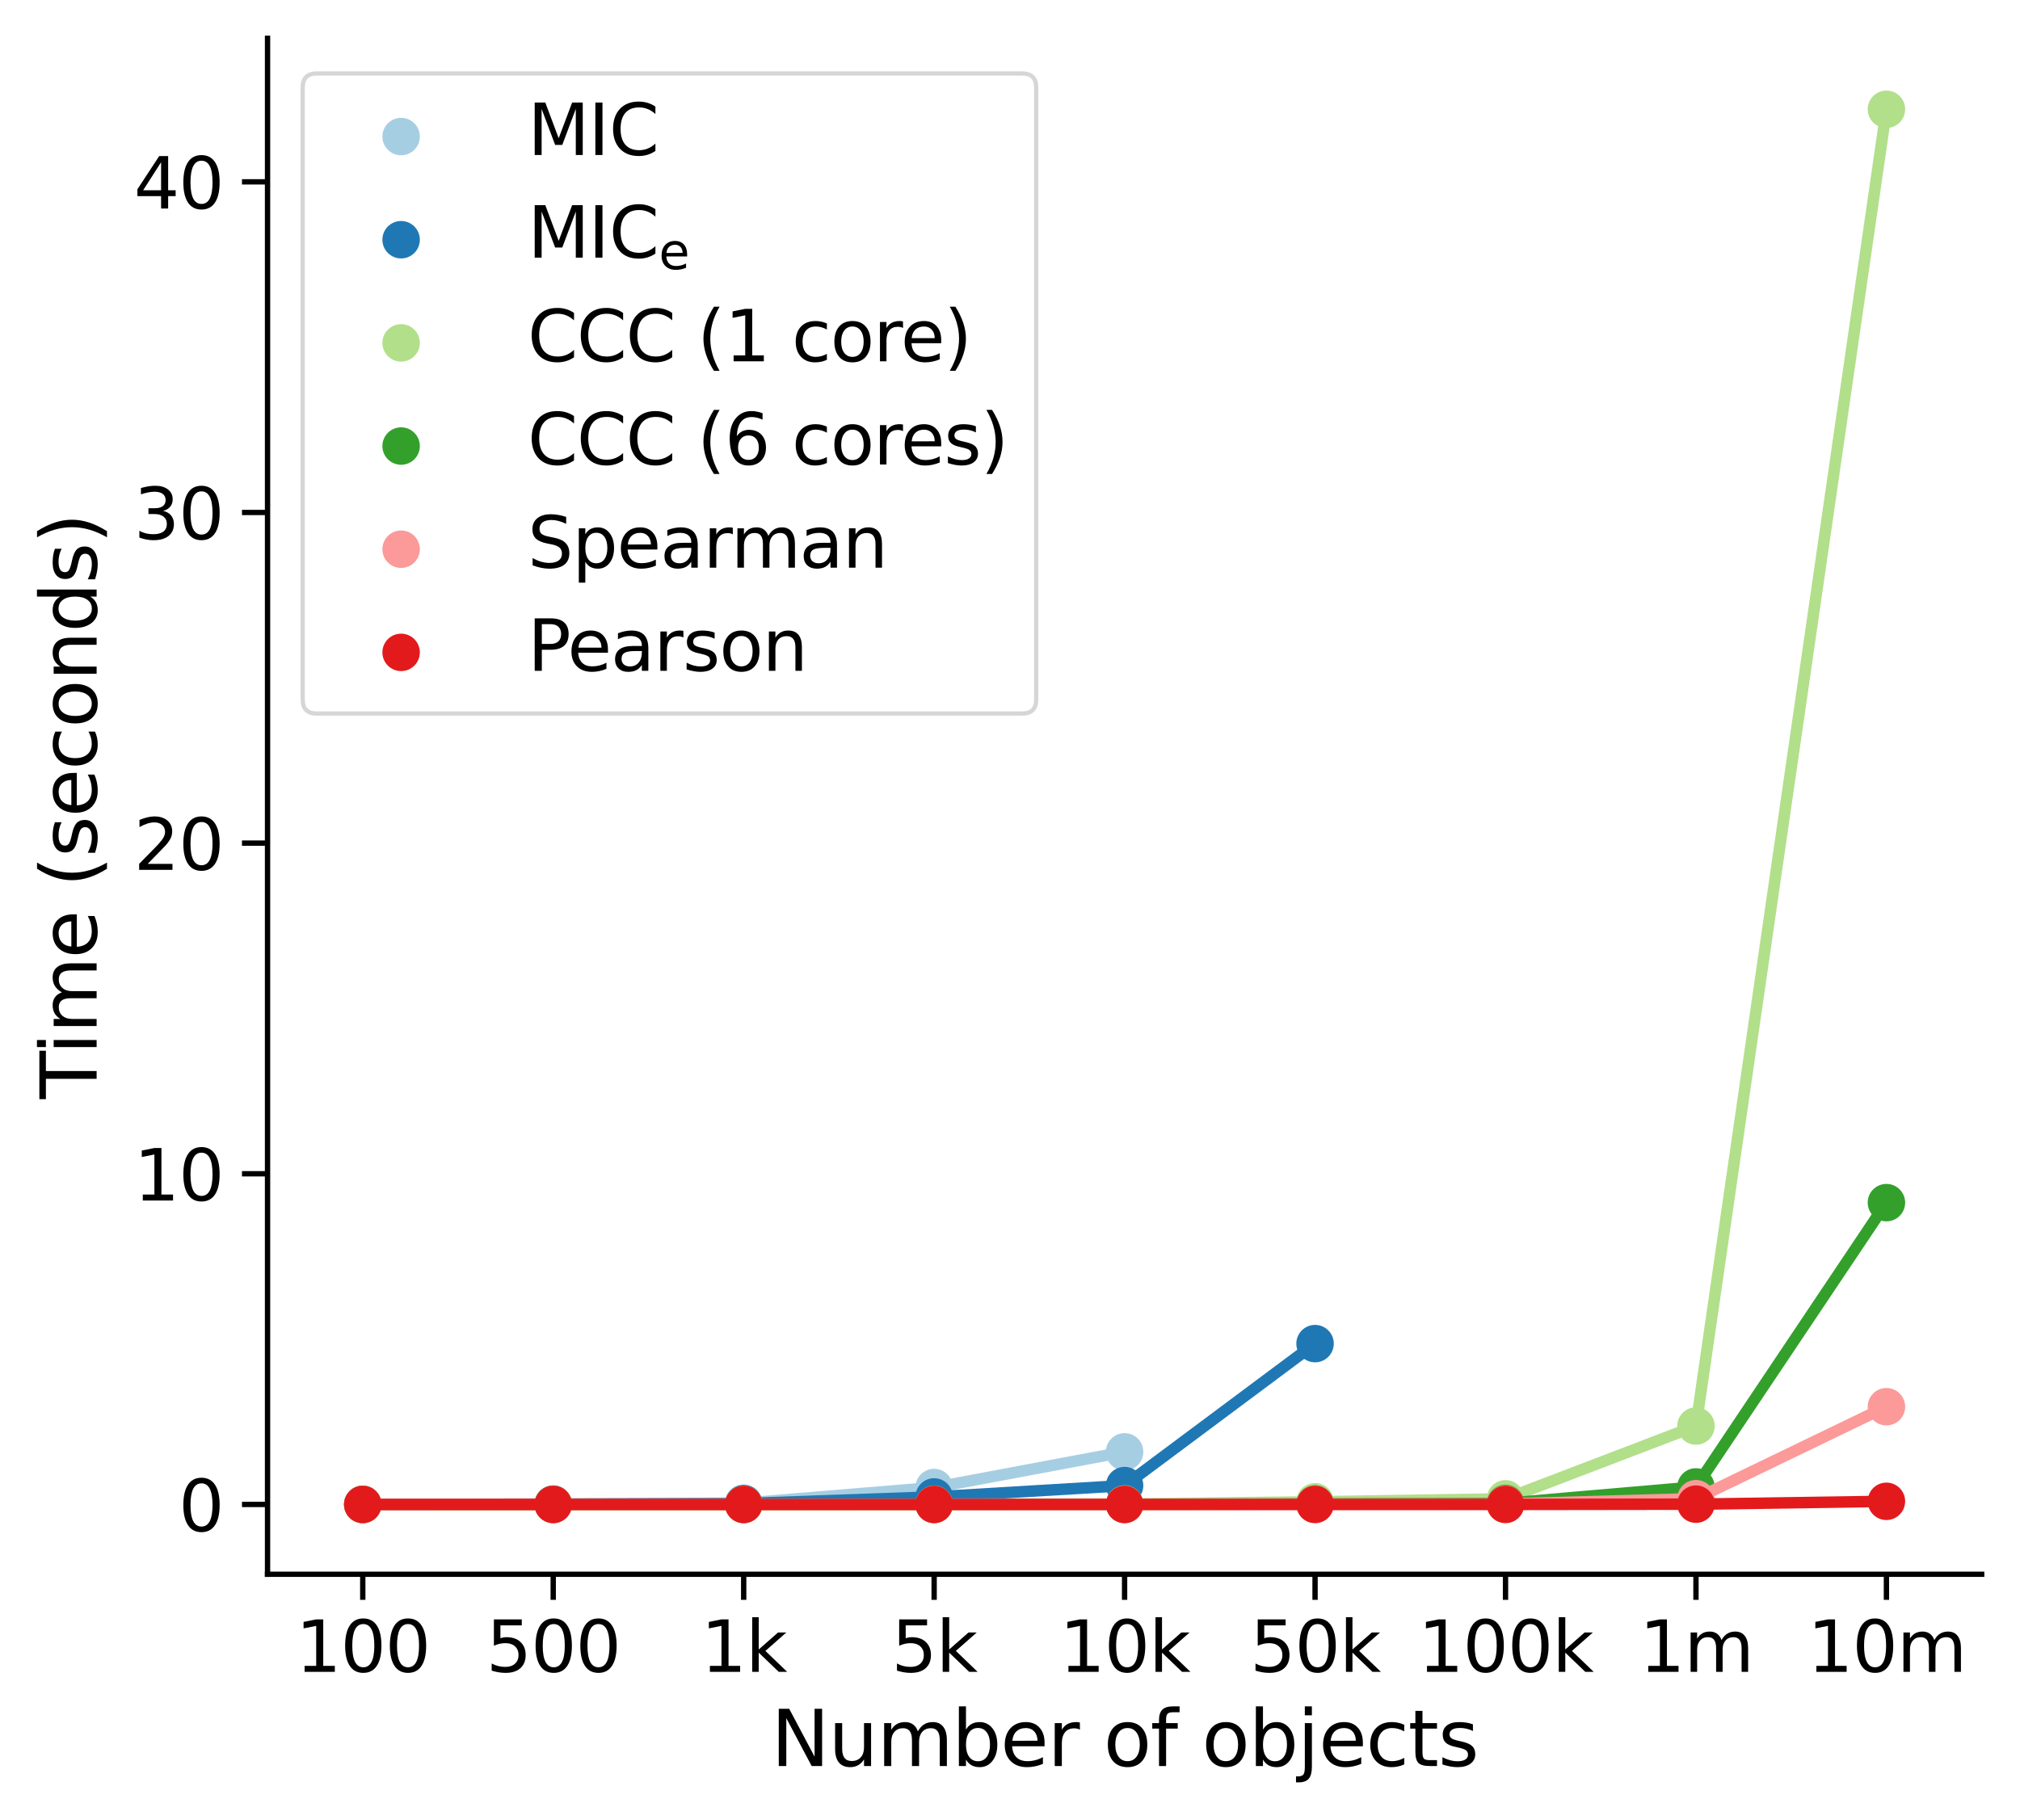 <?xml version="1.0" encoding="utf-8" standalone="no"?>
<!DOCTYPE svg PUBLIC "-//W3C//DTD SVG 1.1//EN"
  "http://www.w3.org/Graphics/SVG/1.1/DTD/svg11.dtd">
<svg height="341.867pt" version="1.1" viewBox="0 0 379.279 341.867" width="379.279pt" xmlns="http://www.w3.org/2000/svg" xmlns:xlink="http://www.w3.org/1999/xlink">
 <defs>
  <style type="text/css">*{stroke-linecap:butt;stroke-linejoin:round;}</style>
 </defs>
 <g id="figure_1">
  <g id="patch_1">
   <path d="M 0 341.867 
L 379.279 341.867 
L 379.279 0 
L 0 0 
z
" style="fill:#ffffff;"/>
  </g>
  <g id="axes_1">
   <g id="patch_2">
    <path d="M 50.233 295.655 
L 372.079 295.655 
L 372.079 7.2 
L 50.233 7.2 
z
" style="fill:#ffffff;"/>
   </g>
   <g id="PathCollection_1">
    <defs>
     <path d="M 0 2.707 
C 0.718 2.707 1.407 2.422 1.914 1.914 
C 2.422 1.407 2.707 0.718 2.707 0 
C 2.707 -0.718 2.422 -1.407 1.914 -1.914 
C 1.407 -2.422 0.718 -2.707 0 -2.707 
C -0.718 -2.707 -1.407 -2.422 -1.914 -1.914 
C -2.422 -1.407 -2.707 -0.718 -2.707 0 
C -2.707 0.718 -2.422 1.407 -1.914 1.914 
C -1.407 2.422 -0.718 2.707 0 2.707 
z
" id="mebcd1c2ef8" style="stroke:#a6cee3;stroke-width:1.62;"/>
    </defs>
    <g clip-path="url(#pf3bce11cba)">
     <use style="fill:#a6cee3;stroke:#a6cee3;stroke-width:1.62;" x="68.114" xlink:href="#mebcd1c2ef8" y="282.539"/>
     <use style="fill:#a6cee3;stroke:#a6cee3;stroke-width:1.62;" x="103.874" xlink:href="#mebcd1c2ef8" y="282.472"/>
     <use style="fill:#a6cee3;stroke:#a6cee3;stroke-width:1.62;" x="139.635" xlink:href="#mebcd1c2ef8" y="282.314"/>
     <use style="fill:#a6cee3;stroke:#a6cee3;stroke-width:1.62;" x="175.396" xlink:href="#mebcd1c2ef8" y="279.365"/>
     <use style="fill:#a6cee3;stroke:#a6cee3;stroke-width:1.62;" x="211.156" xlink:href="#mebcd1c2ef8" y="272.665"/>
    </g>
   </g>
   <g id="line2d_1">
    <path clip-path="url(#pf3bce11cba)" d="M 68.114 282.539 
L 103.874 282.472 
L 139.635 282.314 
L 175.396 279.365 
L 211.156 272.665 
" style="fill:none;stroke:#a6cee3;stroke-linecap:square;stroke-width:2.16;"/>
   </g>
   <g id="line2d_2">
    <path clip-path="url(#pf3bce11cba)" d="M 68.114 282.539 
L 68.114 282.539 
" style="fill:none;stroke:#a6cee3;stroke-linecap:square;stroke-width:2.16;"/>
   </g>
   <g id="line2d_3">
    <path clip-path="url(#pf3bce11cba)" d="M 103.874 282.473 
L 103.874 282.471 
" style="fill:none;stroke:#a6cee3;stroke-linecap:square;stroke-width:2.16;"/>
   </g>
   <g id="line2d_4">
    <path clip-path="url(#pf3bce11cba)" d="M 139.635 282.315 
L 139.635 282.312 
" style="fill:none;stroke:#a6cee3;stroke-linecap:square;stroke-width:2.16;"/>
   </g>
   <g id="line2d_5">
    <path clip-path="url(#pf3bce11cba)" d="M 175.396 279.373 
L 175.396 279.354 
" style="fill:none;stroke:#a6cee3;stroke-linecap:square;stroke-width:2.16;"/>
   </g>
   <g id="line2d_6">
    <path clip-path="url(#pf3bce11cba)" d="M 211.156 272.723 
L 211.156 272.595 
" style="fill:none;stroke:#a6cee3;stroke-linecap:square;stroke-width:2.16;"/>
   </g>
   <g id="line2d_7">
    <path clip-path="url(#pf3bce11cba)" style="fill:none;stroke:#a6cee3;stroke-linecap:square;stroke-width:2.16;"/>
   </g>
   <g id="line2d_8">
    <path clip-path="url(#pf3bce11cba)" style="fill:none;stroke:#a6cee3;stroke-linecap:square;stroke-width:2.16;"/>
   </g>
   <g id="line2d_9">
    <path clip-path="url(#pf3bce11cba)" style="fill:none;stroke:#a6cee3;stroke-linecap:square;stroke-width:2.16;"/>
   </g>
   <g id="line2d_10">
    <path clip-path="url(#pf3bce11cba)" style="fill:none;stroke:#a6cee3;stroke-linecap:square;stroke-width:2.16;"/>
   </g>
   <g id="matplotlib.axis_1">
    <g id="xtick_1">
     <g id="line2d_11">
      <defs>
       <path d="M 0 0 
L 0 4.8 
" id="m5d8625e45c" style="stroke:#000000;"/>
      </defs>
      <g>
       <use style="stroke:#000000;" x="68.114" xlink:href="#m5d8625e45c" y="295.655"/>
      </g>
     </g>
     <g id="text_1">
      <!-- 100 -->
      <g transform="translate(55.516 313.985)scale(0.132 -0.132)">
       <defs>
        <path d="M 794 531 
L 1825 531 
L 1825 4091 
L 703 3866 
L 703 4441 
L 1819 4666 
L 2450 4666 
L 2450 531 
L 3481 531 
L 3481 0 
L 794 0 
L 794 531 
z
" id="DejaVuSans-31" transform="scale(0.016)"/>
        <path d="M 2034 4250 
Q 1547 4250 1301 3770 
Q 1056 3291 1056 2328 
Q 1056 1369 1301 889 
Q 1547 409 2034 409 
Q 2525 409 2770 889 
Q 3016 1369 3016 2328 
Q 3016 3291 2770 3770 
Q 2525 4250 2034 4250 
z
M 2034 4750 
Q 2819 4750 3233 4129 
Q 3647 3509 3647 2328 
Q 3647 1150 3233 529 
Q 2819 -91 2034 -91 
Q 1250 -91 836 529 
Q 422 1150 422 2328 
Q 422 3509 836 4129 
Q 1250 4750 2034 4750 
z
" id="DejaVuSans-30" transform="scale(0.016)"/>
       </defs>
       <use xlink:href="#DejaVuSans-31"/>
       <use x="63.623" xlink:href="#DejaVuSans-30"/>
       <use x="127.246" xlink:href="#DejaVuSans-30"/>
      </g>
     </g>
    </g>
    <g id="xtick_2">
     <g id="line2d_12">
      <g>
       <use style="stroke:#000000;" x="103.874" xlink:href="#m5d8625e45c" y="295.655"/>
      </g>
     </g>
     <g id="text_2">
      <!-- 500 -->
      <g transform="translate(91.277 313.985)scale(0.132 -0.132)">
       <defs>
        <path d="M 691 4666 
L 3169 4666 
L 3169 4134 
L 1269 4134 
L 1269 2991 
Q 1406 3038 1543 3061 
Q 1681 3084 1819 3084 
Q 2600 3084 3056 2656 
Q 3513 2228 3513 1497 
Q 3513 744 3044 326 
Q 2575 -91 1722 -91 
Q 1428 -91 1123 -41 
Q 819 9 494 109 
L 494 744 
Q 775 591 1075 516 
Q 1375 441 1709 441 
Q 2250 441 2565 725 
Q 2881 1009 2881 1497 
Q 2881 1984 2565 2268 
Q 2250 2553 1709 2553 
Q 1456 2553 1204 2497 
Q 953 2441 691 2322 
L 691 4666 
z
" id="DejaVuSans-35" transform="scale(0.016)"/>
       </defs>
       <use xlink:href="#DejaVuSans-35"/>
       <use x="63.623" xlink:href="#DejaVuSans-30"/>
       <use x="127.246" xlink:href="#DejaVuSans-30"/>
      </g>
     </g>
    </g>
    <g id="xtick_3">
     <g id="line2d_13">
      <g>
       <use style="stroke:#000000;" x="139.635" xlink:href="#m5d8625e45c" y="295.655"/>
      </g>
     </g>
     <g id="text_3">
      <!-- 1k -->
      <g transform="translate(131.614 313.985)scale(0.132 -0.132)">
       <defs>
        <path d="M 581 4863 
L 1159 4863 
L 1159 1991 
L 2875 3500 
L 3609 3500 
L 1753 1863 
L 3688 0 
L 2938 0 
L 1159 1709 
L 1159 0 
L 581 0 
L 581 4863 
z
" id="DejaVuSans-6b" transform="scale(0.016)"/>
       </defs>
       <use xlink:href="#DejaVuSans-31"/>
       <use x="63.623" xlink:href="#DejaVuSans-6b"/>
      </g>
     </g>
    </g>
    <g id="xtick_4">
     <g id="line2d_14">
      <g>
       <use style="stroke:#000000;" x="175.396" xlink:href="#m5d8625e45c" y="295.655"/>
      </g>
     </g>
     <g id="text_4">
      <!-- 5k -->
      <g transform="translate(167.375 313.985)scale(0.132 -0.132)">
       <use xlink:href="#DejaVuSans-35"/>
       <use x="63.623" xlink:href="#DejaVuSans-6b"/>
      </g>
     </g>
    </g>
    <g id="xtick_5">
     <g id="line2d_15">
      <g>
       <use style="stroke:#000000;" x="211.156" xlink:href="#m5d8625e45c" y="295.655"/>
      </g>
     </g>
     <g id="text_5">
      <!-- 10k -->
      <g transform="translate(198.936 313.985)scale(0.132 -0.132)">
       <use xlink:href="#DejaVuSans-31"/>
       <use x="63.623" xlink:href="#DejaVuSans-30"/>
       <use x="127.246" xlink:href="#DejaVuSans-6b"/>
      </g>
     </g>
    </g>
    <g id="xtick_6">
     <g id="line2d_16">
      <g>
       <use style="stroke:#000000;" x="246.917" xlink:href="#m5d8625e45c" y="295.655"/>
      </g>
     </g>
     <g id="text_6">
      <!-- 50k -->
      <g transform="translate(234.697 313.985)scale(0.132 -0.132)">
       <use xlink:href="#DejaVuSans-35"/>
       <use x="63.623" xlink:href="#DejaVuSans-30"/>
       <use x="127.246" xlink:href="#DejaVuSans-6b"/>
      </g>
     </g>
    </g>
    <g id="xtick_7">
     <g id="line2d_17">
      <g>
       <use style="stroke:#000000;" x="282.678" xlink:href="#m5d8625e45c" y="295.655"/>
      </g>
     </g>
     <g id="text_7">
      <!-- 100k -->
      <g transform="translate(266.258 313.985)scale(0.132 -0.132)">
       <use xlink:href="#DejaVuSans-31"/>
       <use x="63.623" xlink:href="#DejaVuSans-30"/>
       <use x="127.246" xlink:href="#DejaVuSans-30"/>
       <use x="190.869" xlink:href="#DejaVuSans-6b"/>
      </g>
     </g>
    </g>
    <g id="xtick_8">
     <g id="line2d_18">
      <g>
       <use style="stroke:#000000;" x="318.438" xlink:href="#m5d8625e45c" y="295.655"/>
      </g>
     </g>
     <g id="text_8">
      <!-- 1m -->
      <g transform="translate(307.81 313.985)scale(0.132 -0.132)">
       <defs>
        <path d="M 3328 2828 
Q 3544 3216 3844 3400 
Q 4144 3584 4550 3584 
Q 5097 3584 5394 3201 
Q 5691 2819 5691 2113 
L 5691 0 
L 5113 0 
L 5113 2094 
Q 5113 2597 4934 2840 
Q 4756 3084 4391 3084 
Q 3944 3084 3684 2787 
Q 3425 2491 3425 1978 
L 3425 0 
L 2847 0 
L 2847 2094 
Q 2847 2600 2669 2842 
Q 2491 3084 2119 3084 
Q 1678 3084 1418 2786 
Q 1159 2488 1159 1978 
L 1159 0 
L 581 0 
L 581 3500 
L 1159 3500 
L 1159 2956 
Q 1356 3278 1631 3431 
Q 1906 3584 2284 3584 
Q 2666 3584 2933 3390 
Q 3200 3197 3328 2828 
z
" id="DejaVuSans-6d" transform="scale(0.016)"/>
       </defs>
       <use xlink:href="#DejaVuSans-31"/>
       <use x="63.623" xlink:href="#DejaVuSans-6d"/>
      </g>
     </g>
    </g>
    <g id="xtick_9">
     <g id="line2d_19">
      <g>
       <use style="stroke:#000000;" x="354.199" xlink:href="#m5d8625e45c" y="295.655"/>
      </g>
     </g>
     <g id="text_9">
      <!-- 10m -->
      <g transform="translate(339.372 313.985)scale(0.132 -0.132)">
       <use xlink:href="#DejaVuSans-31"/>
       <use x="63.623" xlink:href="#DejaVuSans-30"/>
       <use x="127.246" xlink:href="#DejaVuSans-6d"/>
      </g>
     </g>
    </g>
    <g id="text_10">
     <!-- Number of objects -->
     <g transform="translate(144.777 331.672)scale(0.144 -0.144)">
      <defs>
       <path d="M 628 4666 
L 1478 4666 
L 3547 763 
L 3547 4666 
L 4159 4666 
L 4159 0 
L 3309 0 
L 1241 3903 
L 1241 0 
L 628 0 
L 628 4666 
z
" id="DejaVuSans-4e" transform="scale(0.016)"/>
       <path d="M 544 1381 
L 544 3500 
L 1119 3500 
L 1119 1403 
Q 1119 906 1312 657 
Q 1506 409 1894 409 
Q 2359 409 2629 706 
Q 2900 1003 2900 1516 
L 2900 3500 
L 3475 3500 
L 3475 0 
L 2900 0 
L 2900 538 
Q 2691 219 2414 64 
Q 2138 -91 1772 -91 
Q 1169 -91 856 284 
Q 544 659 544 1381 
z
M 1991 3584 
L 1991 3584 
z
" id="DejaVuSans-75" transform="scale(0.016)"/>
       <path d="M 3116 1747 
Q 3116 2381 2855 2742 
Q 2594 3103 2138 3103 
Q 1681 3103 1420 2742 
Q 1159 2381 1159 1747 
Q 1159 1113 1420 752 
Q 1681 391 2138 391 
Q 2594 391 2855 752 
Q 3116 1113 3116 1747 
z
M 1159 2969 
Q 1341 3281 1617 3432 
Q 1894 3584 2278 3584 
Q 2916 3584 3314 3078 
Q 3713 2572 3713 1747 
Q 3713 922 3314 415 
Q 2916 -91 2278 -91 
Q 1894 -91 1617 61 
Q 1341 213 1159 525 
L 1159 0 
L 581 0 
L 581 4863 
L 1159 4863 
L 1159 2969 
z
" id="DejaVuSans-62" transform="scale(0.016)"/>
       <path d="M 3597 1894 
L 3597 1613 
L 953 1613 
Q 991 1019 1311 708 
Q 1631 397 2203 397 
Q 2534 397 2845 478 
Q 3156 559 3463 722 
L 3463 178 
Q 3153 47 2828 -22 
Q 2503 -91 2169 -91 
Q 1331 -91 842 396 
Q 353 884 353 1716 
Q 353 2575 817 3079 
Q 1281 3584 2069 3584 
Q 2775 3584 3186 3129 
Q 3597 2675 3597 1894 
z
M 3022 2063 
Q 3016 2534 2758 2815 
Q 2500 3097 2075 3097 
Q 1594 3097 1305 2825 
Q 1016 2553 972 2059 
L 3022 2063 
z
" id="DejaVuSans-65" transform="scale(0.016)"/>
       <path d="M 2631 2963 
Q 2534 3019 2420 3045 
Q 2306 3072 2169 3072 
Q 1681 3072 1420 2755 
Q 1159 2438 1159 1844 
L 1159 0 
L 581 0 
L 581 3500 
L 1159 3500 
L 1159 2956 
Q 1341 3275 1631 3429 
Q 1922 3584 2338 3584 
Q 2397 3584 2469 3576 
Q 2541 3569 2628 3553 
L 2631 2963 
z
" id="DejaVuSans-72" transform="scale(0.016)"/>
       <path id="DejaVuSans-20" transform="scale(0.016)"/>
       <path d="M 1959 3097 
Q 1497 3097 1228 2736 
Q 959 2375 959 1747 
Q 959 1119 1226 758 
Q 1494 397 1959 397 
Q 2419 397 2687 759 
Q 2956 1122 2956 1747 
Q 2956 2369 2687 2733 
Q 2419 3097 1959 3097 
z
M 1959 3584 
Q 2709 3584 3137 3096 
Q 3566 2609 3566 1747 
Q 3566 888 3137 398 
Q 2709 -91 1959 -91 
Q 1206 -91 779 398 
Q 353 888 353 1747 
Q 353 2609 779 3096 
Q 1206 3584 1959 3584 
z
" id="DejaVuSans-6f" transform="scale(0.016)"/>
       <path d="M 2375 4863 
L 2375 4384 
L 1825 4384 
Q 1516 4384 1395 4259 
Q 1275 4134 1275 3809 
L 1275 3500 
L 2222 3500 
L 2222 3053 
L 1275 3053 
L 1275 0 
L 697 0 
L 697 3053 
L 147 3053 
L 147 3500 
L 697 3500 
L 697 3744 
Q 697 4328 969 4595 
Q 1241 4863 1831 4863 
L 2375 4863 
z
" id="DejaVuSans-66" transform="scale(0.016)"/>
       <path d="M 603 3500 
L 1178 3500 
L 1178 -63 
Q 1178 -731 923 -1031 
Q 669 -1331 103 -1331 
L -116 -1331 
L -116 -844 
L 38 -844 
Q 366 -844 484 -692 
Q 603 -541 603 -63 
L 603 3500 
z
M 603 4863 
L 1178 4863 
L 1178 4134 
L 603 4134 
L 603 4863 
z
" id="DejaVuSans-6a" transform="scale(0.016)"/>
       <path d="M 3122 3366 
L 3122 2828 
Q 2878 2963 2633 3030 
Q 2388 3097 2138 3097 
Q 1578 3097 1268 2742 
Q 959 2388 959 1747 
Q 959 1106 1268 751 
Q 1578 397 2138 397 
Q 2388 397 2633 464 
Q 2878 531 3122 666 
L 3122 134 
Q 2881 22 2623 -34 
Q 2366 -91 2075 -91 
Q 1284 -91 818 406 
Q 353 903 353 1747 
Q 353 2603 823 3093 
Q 1294 3584 2113 3584 
Q 2378 3584 2631 3529 
Q 2884 3475 3122 3366 
z
" id="DejaVuSans-63" transform="scale(0.016)"/>
       <path d="M 1172 4494 
L 1172 3500 
L 2356 3500 
L 2356 3053 
L 1172 3053 
L 1172 1153 
Q 1172 725 1289 603 
Q 1406 481 1766 481 
L 2356 481 
L 2356 0 
L 1766 0 
Q 1100 0 847 248 
Q 594 497 594 1153 
L 594 3053 
L 172 3053 
L 172 3500 
L 594 3500 
L 594 4494 
L 1172 4494 
z
" id="DejaVuSans-74" transform="scale(0.016)"/>
       <path d="M 2834 3397 
L 2834 2853 
Q 2591 2978 2328 3040 
Q 2066 3103 1784 3103 
Q 1356 3103 1142 2972 
Q 928 2841 928 2578 
Q 928 2378 1081 2264 
Q 1234 2150 1697 2047 
L 1894 2003 
Q 2506 1872 2764 1633 
Q 3022 1394 3022 966 
Q 3022 478 2636 193 
Q 2250 -91 1575 -91 
Q 1294 -91 989 -36 
Q 684 19 347 128 
L 347 722 
Q 666 556 975 473 
Q 1284 391 1588 391 
Q 1994 391 2212 530 
Q 2431 669 2431 922 
Q 2431 1156 2273 1281 
Q 2116 1406 1581 1522 
L 1381 1569 
Q 847 1681 609 1914 
Q 372 2147 372 2553 
Q 372 3047 722 3315 
Q 1072 3584 1716 3584 
Q 2034 3584 2315 3537 
Q 2597 3491 2834 3397 
z
" id="DejaVuSans-73" transform="scale(0.016)"/>
      </defs>
      <use xlink:href="#DejaVuSans-4e"/>
      <use x="74.805" xlink:href="#DejaVuSans-75"/>
      <use x="138.184" xlink:href="#DejaVuSans-6d"/>
      <use x="235.596" xlink:href="#DejaVuSans-62"/>
      <use x="299.072" xlink:href="#DejaVuSans-65"/>
      <use x="360.596" xlink:href="#DejaVuSans-72"/>
      <use x="401.709" xlink:href="#DejaVuSans-20"/>
      <use x="433.496" xlink:href="#DejaVuSans-6f"/>
      <use x="494.678" xlink:href="#DejaVuSans-66"/>
      <use x="529.883" xlink:href="#DejaVuSans-20"/>
      <use x="561.67" xlink:href="#DejaVuSans-6f"/>
      <use x="622.852" xlink:href="#DejaVuSans-62"/>
      <use x="686.328" xlink:href="#DejaVuSans-6a"/>
      <use x="714.111" xlink:href="#DejaVuSans-65"/>
      <use x="775.635" xlink:href="#DejaVuSans-63"/>
      <use x="830.615" xlink:href="#DejaVuSans-74"/>
      <use x="869.824" xlink:href="#DejaVuSans-73"/>
     </g>
    </g>
   </g>
   <g id="matplotlib.axis_2">
    <g id="ytick_1">
     <g id="line2d_20">
      <defs>
       <path d="M 0 0 
L -4.8 0 
" id="m035d916751" style="stroke:#000000;"/>
      </defs>
      <g>
       <use style="stroke:#000000;" x="50.233" xlink:href="#m035d916751" y="282.544"/>
      </g>
     </g>
     <g id="text_11">
      <!-- 0 -->
      <g transform="translate(33.535 287.559)scale(0.132 -0.132)">
       <use xlink:href="#DejaVuSans-30"/>
      </g>
     </g>
    </g>
    <g id="ytick_2">
     <g id="line2d_21">
      <g>
       <use style="stroke:#000000;" x="50.233" xlink:href="#m035d916751" y="220.444"/>
      </g>
     </g>
     <g id="text_12">
      <!-- 10 -->
      <g transform="translate(25.137 225.459)scale(0.132 -0.132)">
       <use xlink:href="#DejaVuSans-31"/>
       <use x="63.623" xlink:href="#DejaVuSans-30"/>
      </g>
     </g>
    </g>
    <g id="ytick_3">
     <g id="line2d_22">
      <g>
       <use style="stroke:#000000;" x="50.233" xlink:href="#m035d916751" y="158.345"/>
      </g>
     </g>
     <g id="text_13">
      <!-- 20 -->
      <g transform="translate(25.137 163.36)scale(0.132 -0.132)">
       <defs>
        <path d="M 1228 531 
L 3431 531 
L 3431 0 
L 469 0 
L 469 531 
Q 828 903 1448 1529 
Q 2069 2156 2228 2338 
Q 2531 2678 2651 2914 
Q 2772 3150 2772 3378 
Q 2772 3750 2511 3984 
Q 2250 4219 1831 4219 
Q 1534 4219 1204 4116 
Q 875 4013 500 3803 
L 500 4441 
Q 881 4594 1212 4672 
Q 1544 4750 1819 4750 
Q 2544 4750 2975 4387 
Q 3406 4025 3406 3419 
Q 3406 3131 3298 2873 
Q 3191 2616 2906 2266 
Q 2828 2175 2409 1742 
Q 1991 1309 1228 531 
z
" id="DejaVuSans-32" transform="scale(0.016)"/>
       </defs>
       <use xlink:href="#DejaVuSans-32"/>
       <use x="63.623" xlink:href="#DejaVuSans-30"/>
      </g>
     </g>
    </g>
    <g id="ytick_4">
     <g id="line2d_23">
      <g>
       <use style="stroke:#000000;" x="50.233" xlink:href="#m035d916751" y="96.246"/>
      </g>
     </g>
     <g id="text_14">
      <!-- 30 -->
      <g transform="translate(25.137 101.261)scale(0.132 -0.132)">
       <defs>
        <path d="M 2597 2516 
Q 3050 2419 3304 2112 
Q 3559 1806 3559 1356 
Q 3559 666 3084 287 
Q 2609 -91 1734 -91 
Q 1441 -91 1130 -33 
Q 819 25 488 141 
L 488 750 
Q 750 597 1062 519 
Q 1375 441 1716 441 
Q 2309 441 2620 675 
Q 2931 909 2931 1356 
Q 2931 1769 2642 2001 
Q 2353 2234 1838 2234 
L 1294 2234 
L 1294 2753 
L 1863 2753 
Q 2328 2753 2575 2939 
Q 2822 3125 2822 3475 
Q 2822 3834 2567 4026 
Q 2313 4219 1838 4219 
Q 1578 4219 1281 4162 
Q 984 4106 628 3988 
L 628 4550 
Q 988 4650 1302 4700 
Q 1616 4750 1894 4750 
Q 2613 4750 3031 4423 
Q 3450 4097 3450 3541 
Q 3450 3153 3228 2886 
Q 3006 2619 2597 2516 
z
" id="DejaVuSans-33" transform="scale(0.016)"/>
       </defs>
       <use xlink:href="#DejaVuSans-33"/>
       <use x="63.623" xlink:href="#DejaVuSans-30"/>
      </g>
     </g>
    </g>
    <g id="ytick_5">
     <g id="line2d_24">
      <g>
       <use style="stroke:#000000;" x="50.233" xlink:href="#m035d916751" y="34.146"/>
      </g>
     </g>
     <g id="text_15">
      <!-- 40 -->
      <g transform="translate(25.137 39.161)scale(0.132 -0.132)">
       <defs>
        <path d="M 2419 4116 
L 825 1625 
L 2419 1625 
L 2419 4116 
z
M 2253 4666 
L 3047 4666 
L 3047 1625 
L 3713 1625 
L 3713 1100 
L 3047 1100 
L 3047 0 
L 2419 0 
L 2419 1100 
L 313 1100 
L 313 1709 
L 2253 4666 
z
" id="DejaVuSans-34" transform="scale(0.016)"/>
       </defs>
       <use xlink:href="#DejaVuSans-34"/>
       <use x="63.623" xlink:href="#DejaVuSans-30"/>
      </g>
     </g>
    </g>
    <g id="text_16">
     <!-- Time (seconds) -->
     <g transform="translate(18.142 206.381)rotate(-90)scale(0.144 -0.144)">
      <defs>
       <path d="M -19 4666 
L 3928 4666 
L 3928 4134 
L 2272 4134 
L 2272 0 
L 1638 0 
L 1638 4134 
L -19 4134 
L -19 4666 
z
" id="DejaVuSans-54" transform="scale(0.016)"/>
       <path d="M 603 3500 
L 1178 3500 
L 1178 0 
L 603 0 
L 603 3500 
z
M 603 4863 
L 1178 4863 
L 1178 4134 
L 603 4134 
L 603 4863 
z
" id="DejaVuSans-69" transform="scale(0.016)"/>
       <path d="M 1984 4856 
Q 1566 4138 1362 3434 
Q 1159 2731 1159 2009 
Q 1159 1288 1364 580 
Q 1569 -128 1984 -844 
L 1484 -844 
Q 1016 -109 783 600 
Q 550 1309 550 2009 
Q 550 2706 781 3412 
Q 1013 4119 1484 4856 
L 1984 4856 
z
" id="DejaVuSans-28" transform="scale(0.016)"/>
       <path d="M 3513 2113 
L 3513 0 
L 2938 0 
L 2938 2094 
Q 2938 2591 2744 2837 
Q 2550 3084 2163 3084 
Q 1697 3084 1428 2787 
Q 1159 2491 1159 1978 
L 1159 0 
L 581 0 
L 581 3500 
L 1159 3500 
L 1159 2956 
Q 1366 3272 1645 3428 
Q 1925 3584 2291 3584 
Q 2894 3584 3203 3211 
Q 3513 2838 3513 2113 
z
" id="DejaVuSans-6e" transform="scale(0.016)"/>
       <path d="M 2906 2969 
L 2906 4863 
L 3481 4863 
L 3481 0 
L 2906 0 
L 2906 525 
Q 2725 213 2448 61 
Q 2172 -91 1784 -91 
Q 1150 -91 751 415 
Q 353 922 353 1747 
Q 353 2572 751 3078 
Q 1150 3584 1784 3584 
Q 2172 3584 2448 3432 
Q 2725 3281 2906 2969 
z
M 947 1747 
Q 947 1113 1208 752 
Q 1469 391 1925 391 
Q 2381 391 2643 752 
Q 2906 1113 2906 1747 
Q 2906 2381 2643 2742 
Q 2381 3103 1925 3103 
Q 1469 3103 1208 2742 
Q 947 2381 947 1747 
z
" id="DejaVuSans-64" transform="scale(0.016)"/>
       <path d="M 513 4856 
L 1013 4856 
Q 1481 4119 1714 3412 
Q 1947 2706 1947 2009 
Q 1947 1309 1714 600 
Q 1481 -109 1013 -844 
L 513 -844 
Q 928 -128 1133 580 
Q 1338 1288 1338 2009 
Q 1338 2731 1133 3434 
Q 928 4138 513 4856 
z
" id="DejaVuSans-29" transform="scale(0.016)"/>
      </defs>
      <use xlink:href="#DejaVuSans-54"/>
      <use x="57.959" xlink:href="#DejaVuSans-69"/>
      <use x="85.742" xlink:href="#DejaVuSans-6d"/>
      <use x="183.154" xlink:href="#DejaVuSans-65"/>
      <use x="244.678" xlink:href="#DejaVuSans-20"/>
      <use x="276.465" xlink:href="#DejaVuSans-28"/>
      <use x="315.479" xlink:href="#DejaVuSans-73"/>
      <use x="367.578" xlink:href="#DejaVuSans-65"/>
      <use x="429.102" xlink:href="#DejaVuSans-63"/>
      <use x="484.082" xlink:href="#DejaVuSans-6f"/>
      <use x="545.264" xlink:href="#DejaVuSans-6e"/>
      <use x="608.643" xlink:href="#DejaVuSans-64"/>
      <use x="672.119" xlink:href="#DejaVuSans-73"/>
      <use x="724.219" xlink:href="#DejaVuSans-29"/>
     </g>
    </g>
   </g>
   <g id="PathCollection_2">
    <defs>
     <path d="M 0 2.707 
C 0.718 2.707 1.407 2.422 1.914 1.914 
C 2.422 1.407 2.707 0.718 2.707 0 
C 2.707 -0.718 2.422 -1.407 1.914 -1.914 
C 1.407 -2.422 0.718 -2.707 0 -2.707 
C -0.718 -2.707 -1.407 -2.422 -1.914 -1.914 
C -2.422 -1.407 -2.707 -0.718 -2.707 0 
C -2.707 0.718 -2.422 1.407 -1.914 1.914 
C -1.407 2.422 -0.718 2.707 0 2.707 
z
" id="m994b4c4965" style="stroke:#1f78b4;stroke-width:1.62;"/>
    </defs>
    <g clip-path="url(#pf3bce11cba)">
     <use style="fill:#1f78b4;stroke:#1f78b4;stroke-width:1.62;" x="68.114" xlink:href="#m994b4c4965" y="282.54"/>
     <use style="fill:#1f78b4;stroke:#1f78b4;stroke-width:1.62;" x="103.874" xlink:href="#m994b4c4965" y="282.486"/>
     <use style="fill:#1f78b4;stroke:#1f78b4;stroke-width:1.62;" x="139.635" xlink:href="#m994b4c4965" y="282.391"/>
     <use style="fill:#1f78b4;stroke:#1f78b4;stroke-width:1.62;" x="175.396" xlink:href="#m994b4c4965" y="281.133"/>
     <use style="fill:#1f78b4;stroke:#1f78b4;stroke-width:1.62;" x="211.156" xlink:href="#m994b4c4965" y="278.999"/>
     <use style="fill:#1f78b4;stroke:#1f78b4;stroke-width:1.62;" x="246.917" xlink:href="#m994b4c4965" y="252.338"/>
    </g>
   </g>
   <g id="line2d_25">
    <path clip-path="url(#pf3bce11cba)" d="M 68.114 282.54 
L 103.874 282.486 
L 139.635 282.391 
L 175.396 281.133 
L 211.156 278.999 
L 246.917 252.338 
" style="fill:none;stroke:#1f78b4;stroke-linecap:square;stroke-width:2.16;"/>
   </g>
   <g id="line2d_26">
    <path clip-path="url(#pf3bce11cba)" d="M 68.114 282.54 
L 68.114 282.54 
" style="fill:none;stroke:#1f78b4;stroke-linecap:square;stroke-width:2.16;"/>
   </g>
   <g id="line2d_27">
    <path clip-path="url(#pf3bce11cba)" d="M 103.874 282.489 
L 103.874 282.481 
" style="fill:none;stroke:#1f78b4;stroke-linecap:square;stroke-width:2.16;"/>
   </g>
   <g id="line2d_28">
    <path clip-path="url(#pf3bce11cba)" d="M 139.635 282.391 
L 139.635 282.39 
" style="fill:none;stroke:#1f78b4;stroke-linecap:square;stroke-width:2.16;"/>
   </g>
   <g id="line2d_29">
    <path clip-path="url(#pf3bce11cba)" d="M 175.396 281.136 
L 175.396 281.13 
" style="fill:none;stroke:#1f78b4;stroke-linecap:square;stroke-width:2.16;"/>
   </g>
   <g id="line2d_30">
    <path clip-path="url(#pf3bce11cba)" d="M 211.156 279.005 
L 211.156 278.992 
" style="fill:none;stroke:#1f78b4;stroke-linecap:square;stroke-width:2.16;"/>
   </g>
   <g id="line2d_31">
    <path clip-path="url(#pf3bce11cba)" d="M 246.917 252.363 
L 246.917 252.313 
" style="fill:none;stroke:#1f78b4;stroke-linecap:square;stroke-width:2.16;"/>
   </g>
   <g id="line2d_32">
    <path clip-path="url(#pf3bce11cba)" style="fill:none;stroke:#1f78b4;stroke-linecap:square;stroke-width:2.16;"/>
   </g>
   <g id="line2d_33">
    <path clip-path="url(#pf3bce11cba)" style="fill:none;stroke:#1f78b4;stroke-linecap:square;stroke-width:2.16;"/>
   </g>
   <g id="line2d_34">
    <path clip-path="url(#pf3bce11cba)" style="fill:none;stroke:#1f78b4;stroke-linecap:square;stroke-width:2.16;"/>
   </g>
   <g id="patch_3">
    <path d="M 50.233 295.655 
L 50.233 7.2 
" style="fill:none;stroke:#000000;stroke-linecap:square;stroke-linejoin:miter;"/>
   </g>
   <g id="patch_4">
    <path d="M 50.233 295.655 
L 372.079 295.655 
" style="fill:none;stroke:#000000;stroke-linecap:square;stroke-linejoin:miter;"/>
   </g>
   <g id="PathCollection_3">
    <defs>
     <path d="M 0 2.707 
C 0.718 2.707 1.407 2.422 1.914 1.914 
C 2.422 1.407 2.707 0.718 2.707 0 
C 2.707 -0.718 2.422 -1.407 1.914 -1.914 
C 1.407 -2.422 0.718 -2.707 0 -2.707 
C -0.718 -2.707 -1.407 -2.422 -1.914 -1.914 
C -2.422 -1.407 -2.707 -0.718 -2.707 0 
C -2.707 0.718 -2.422 1.407 -1.914 1.914 
C -1.407 2.422 -0.718 2.707 0 2.707 
z
" id="m77832034b1" style="stroke:#b2df8a;stroke-width:1.62;"/>
    </defs>
    <g clip-path="url(#pf3bce11cba)">
     <use style="fill:#b2df8a;stroke:#b2df8a;stroke-width:1.62;" x="68.114" xlink:href="#m77832034b1" y="282.54"/>
     <use style="fill:#b2df8a;stroke:#b2df8a;stroke-width:1.62;" x="103.874" xlink:href="#m77832034b1" y="282.538"/>
     <use style="fill:#b2df8a;stroke:#b2df8a;stroke-width:1.62;" x="139.635" xlink:href="#m77832034b1" y="282.535"/>
     <use style="fill:#b2df8a;stroke:#b2df8a;stroke-width:1.62;" x="175.396" xlink:href="#m77832034b1" y="282.502"/>
     <use style="fill:#b2df8a;stroke:#b2df8a;stroke-width:1.62;" x="211.156" xlink:href="#m77832034b1" y="282.457"/>
     <use style="fill:#b2df8a;stroke:#b2df8a;stroke-width:1.62;" x="246.917" xlink:href="#m77832034b1" y="282.047"/>
     <use style="fill:#b2df8a;stroke:#b2df8a;stroke-width:1.62;" x="282.678" xlink:href="#m77832034b1" y="281.488"/>
     <use style="fill:#b2df8a;stroke:#b2df8a;stroke-width:1.62;" x="318.438" xlink:href="#m77832034b1" y="267.812"/>
     <use style="fill:#b2df8a;stroke:#b2df8a;stroke-width:1.62;" x="354.199" xlink:href="#m77832034b1" y="20.526"/>
    </g>
   </g>
   <g id="line2d_35">
    <path clip-path="url(#pf3bce11cba)" d="M 68.114 282.54 
L 103.874 282.538 
L 139.635 282.535 
L 175.396 282.502 
L 211.156 282.457 
L 246.917 282.047 
L 282.678 281.488 
L 318.438 267.812 
L 354.199 20.526 
" style="fill:none;stroke:#b2df8a;stroke-linecap:square;stroke-width:2.16;"/>
   </g>
   <g id="line2d_36">
    <path clip-path="url(#pf3bce11cba)" d="M 68.114 282.54 
L 68.114 282.54 
" style="fill:none;stroke:#b2df8a;stroke-linecap:square;stroke-width:2.16;"/>
   </g>
   <g id="line2d_37">
    <path clip-path="url(#pf3bce11cba)" d="M 103.874 282.538 
L 103.874 282.538 
" style="fill:none;stroke:#b2df8a;stroke-linecap:square;stroke-width:2.16;"/>
   </g>
   <g id="line2d_38">
    <path clip-path="url(#pf3bce11cba)" d="M 139.635 282.535 
L 139.635 282.534 
" style="fill:none;stroke:#b2df8a;stroke-linecap:square;stroke-width:2.16;"/>
   </g>
   <g id="line2d_39">
    <path clip-path="url(#pf3bce11cba)" d="M 175.396 282.502 
L 175.396 282.502 
" style="fill:none;stroke:#b2df8a;stroke-linecap:square;stroke-width:2.16;"/>
   </g>
   <g id="line2d_40">
    <path clip-path="url(#pf3bce11cba)" d="M 211.156 282.458 
L 211.156 282.457 
" style="fill:none;stroke:#b2df8a;stroke-linecap:square;stroke-width:2.16;"/>
   </g>
   <g id="line2d_41">
    <path clip-path="url(#pf3bce11cba)" d="M 246.917 282.049 
L 246.917 282.044 
" style="fill:none;stroke:#b2df8a;stroke-linecap:square;stroke-width:2.16;"/>
   </g>
   <g id="line2d_42">
    <path clip-path="url(#pf3bce11cba)" d="M 282.678 281.495 
L 282.678 281.475 
" style="fill:none;stroke:#b2df8a;stroke-linecap:square;stroke-width:2.16;"/>
   </g>
   <g id="line2d_43">
    <path clip-path="url(#pf3bce11cba)" d="M 318.438 267.888 
L 318.438 267.74 
" style="fill:none;stroke:#b2df8a;stroke-linecap:square;stroke-width:2.16;"/>
   </g>
   <g id="line2d_44">
    <path clip-path="url(#pf3bce11cba)" d="M 354.199 20.792 
L 354.199 20.312 
" style="fill:none;stroke:#b2df8a;stroke-linecap:square;stroke-width:2.16;"/>
   </g>
   <g id="PathCollection_4">
    <defs>
     <path d="M 0 2.707 
C 0.718 2.707 1.407 2.422 1.914 1.914 
C 2.422 1.407 2.707 0.718 2.707 0 
C 2.707 -0.718 2.422 -1.407 1.914 -1.914 
C 1.407 -2.422 0.718 -2.707 0 -2.707 
C -0.718 -2.707 -1.407 -2.422 -1.914 -1.914 
C -2.422 -1.407 -2.707 -0.718 -2.707 0 
C -2.707 0.718 -2.422 1.407 -1.914 1.914 
C -1.407 2.422 -0.718 2.707 0 2.707 
z
" id="m6be21d158b" style="stroke:#33a02c;stroke-width:1.62;"/>
    </defs>
    <g clip-path="url(#pf3bce11cba)">
     <use style="fill:#33a02c;stroke:#33a02c;stroke-width:1.62;" x="68.114" xlink:href="#m6be21d158b" y="282.526"/>
     <use style="fill:#33a02c;stroke:#33a02c;stroke-width:1.62;" x="103.874" xlink:href="#m6be21d158b" y="282.535"/>
     <use style="fill:#33a02c;stroke:#33a02c;stroke-width:1.62;" x="139.635" xlink:href="#m6be21d158b" y="282.534"/>
     <use style="fill:#33a02c;stroke:#33a02c;stroke-width:1.62;" x="175.396" xlink:href="#m6be21d158b" y="282.528"/>
     <use style="fill:#33a02c;stroke:#33a02c;stroke-width:1.62;" x="211.156" xlink:href="#m6be21d158b" y="282.521"/>
     <use style="fill:#33a02c;stroke:#33a02c;stroke-width:1.62;" x="246.917" xlink:href="#m6be21d158b" y="282.446"/>
     <use style="fill:#33a02c;stroke:#33a02c;stroke-width:1.62;" x="282.678" xlink:href="#m6be21d158b" y="282.339"/>
     <use style="fill:#33a02c;stroke:#33a02c;stroke-width:1.62;" x="318.438" xlink:href="#m6be21d158b" y="279.252"/>
     <use style="fill:#33a02c;stroke:#33a02c;stroke-width:1.62;" x="354.199" xlink:href="#m6be21d158b" y="225.861"/>
    </g>
   </g>
   <g id="line2d_45">
    <path clip-path="url(#pf3bce11cba)" d="M 68.114 282.526 
L 103.874 282.535 
L 139.635 282.534 
L 175.396 282.528 
L 211.156 282.521 
L 246.917 282.446 
L 282.678 282.339 
L 318.438 279.252 
L 354.199 225.861 
" style="fill:none;stroke:#33a02c;stroke-linecap:square;stroke-width:2.16;"/>
   </g>
   <g id="line2d_46">
    <path clip-path="url(#pf3bce11cba)" d="M 68.114 282.527 
L 68.114 282.525 
" style="fill:none;stroke:#33a02c;stroke-linecap:square;stroke-width:2.16;"/>
   </g>
   <g id="line2d_47">
    <path clip-path="url(#pf3bce11cba)" d="M 103.874 282.536 
L 103.874 282.534 
" style="fill:none;stroke:#33a02c;stroke-linecap:square;stroke-width:2.16;"/>
   </g>
   <g id="line2d_48">
    <path clip-path="url(#pf3bce11cba)" d="M 139.635 282.535 
L 139.635 282.532 
" style="fill:none;stroke:#33a02c;stroke-linecap:square;stroke-width:2.16;"/>
   </g>
   <g id="line2d_49">
    <path clip-path="url(#pf3bce11cba)" d="M 175.396 282.53 
L 175.396 282.526 
" style="fill:none;stroke:#33a02c;stroke-linecap:square;stroke-width:2.16;"/>
   </g>
   <g id="line2d_50">
    <path clip-path="url(#pf3bce11cba)" d="M 211.156 282.522 
L 211.156 282.519 
" style="fill:none;stroke:#33a02c;stroke-linecap:square;stroke-width:2.16;"/>
   </g>
   <g id="line2d_51">
    <path clip-path="url(#pf3bce11cba)" d="M 246.917 282.451 
L 246.917 282.44 
" style="fill:none;stroke:#33a02c;stroke-linecap:square;stroke-width:2.16;"/>
   </g>
   <g id="line2d_52">
    <path clip-path="url(#pf3bce11cba)" d="M 282.678 282.347 
L 282.678 282.33 
" style="fill:none;stroke:#33a02c;stroke-linecap:square;stroke-width:2.16;"/>
   </g>
   <g id="line2d_53">
    <path clip-path="url(#pf3bce11cba)" d="M 318.438 279.268 
L 318.438 279.237 
" style="fill:none;stroke:#33a02c;stroke-linecap:square;stroke-width:2.16;"/>
   </g>
   <g id="line2d_54">
    <path clip-path="url(#pf3bce11cba)" d="M 354.199 226 
L 354.199 225.715 
" style="fill:none;stroke:#33a02c;stroke-linecap:square;stroke-width:2.16;"/>
   </g>
   <g id="PathCollection_5">
    <defs>
     <path d="M 0 2.707 
C 0.718 2.707 1.407 2.422 1.914 1.914 
C 2.422 1.407 2.707 0.718 2.707 0 
C 2.707 -0.718 2.422 -1.407 1.914 -1.914 
C 1.407 -2.422 0.718 -2.707 0 -2.707 
C -0.718 -2.707 -1.407 -2.422 -1.914 -1.914 
C -2.422 -1.407 -2.707 -0.718 -2.707 0 
C -2.707 0.718 -2.422 1.407 -1.914 1.914 
C -1.407 2.422 -0.718 2.707 0 2.707 
z
" id="m57b4b0db94" style="stroke:#fb9a99;stroke-width:1.62;"/>
    </defs>
    <g clip-path="url(#pf3bce11cba)">
     <use style="fill:#fb9a99;stroke:#fb9a99;stroke-width:1.62;" x="68.114" xlink:href="#m57b4b0db94" y="282.543"/>
     <use style="fill:#fb9a99;stroke:#fb9a99;stroke-width:1.62;" x="103.874" xlink:href="#m57b4b0db94" y="282.542"/>
     <use style="fill:#fb9a99;stroke:#fb9a99;stroke-width:1.62;" x="139.635" xlink:href="#m57b4b0db94" y="282.542"/>
     <use style="fill:#fb9a99;stroke:#fb9a99;stroke-width:1.62;" x="175.396" xlink:href="#m57b4b0db94" y="282.54"/>
     <use style="fill:#fb9a99;stroke:#fb9a99;stroke-width:1.62;" x="211.156" xlink:href="#m57b4b0db94" y="282.537"/>
     <use style="fill:#fb9a99;stroke:#fb9a99;stroke-width:1.62;" x="246.917" xlink:href="#m57b4b0db94" y="282.506"/>
     <use style="fill:#fb9a99;stroke:#fb9a99;stroke-width:1.62;" x="282.678" xlink:href="#m57b4b0db94" y="282.461"/>
     <use style="fill:#fb9a99;stroke:#fb9a99;stroke-width:1.62;" x="318.438" xlink:href="#m57b4b0db94" y="281.457"/>
     <use style="fill:#fb9a99;stroke:#fb9a99;stroke-width:1.62;" x="354.199" xlink:href="#m57b4b0db94" y="264.187"/>
    </g>
   </g>
   <g id="line2d_55">
    <path clip-path="url(#pf3bce11cba)" d="M 68.114 282.543 
L 103.874 282.542 
L 139.635 282.542 
L 175.396 282.54 
L 211.156 282.537 
L 246.917 282.506 
L 282.678 282.461 
L 318.438 281.457 
L 354.199 264.187 
" style="fill:none;stroke:#fb9a99;stroke-linecap:square;stroke-width:2.16;"/>
   </g>
   <g id="line2d_56">
    <path clip-path="url(#pf3bce11cba)" d="M 68.114 282.543 
L 68.114 282.543 
" style="fill:none;stroke:#fb9a99;stroke-linecap:square;stroke-width:2.16;"/>
   </g>
   <g id="line2d_57">
    <path clip-path="url(#pf3bce11cba)" d="M 103.874 282.542 
L 103.874 282.542 
" style="fill:none;stroke:#fb9a99;stroke-linecap:square;stroke-width:2.16;"/>
   </g>
   <g id="line2d_58">
    <path clip-path="url(#pf3bce11cba)" d="M 139.635 282.542 
L 139.635 282.542 
" style="fill:none;stroke:#fb9a99;stroke-linecap:square;stroke-width:2.16;"/>
   </g>
   <g id="line2d_59">
    <path clip-path="url(#pf3bce11cba)" d="M 175.396 282.54 
L 175.396 282.54 
" style="fill:none;stroke:#fb9a99;stroke-linecap:square;stroke-width:2.16;"/>
   </g>
   <g id="line2d_60">
    <path clip-path="url(#pf3bce11cba)" d="M 211.156 282.537 
L 211.156 282.537 
" style="fill:none;stroke:#fb9a99;stroke-linecap:square;stroke-width:2.16;"/>
   </g>
   <g id="line2d_61">
    <path clip-path="url(#pf3bce11cba)" d="M 246.917 282.507 
L 246.917 282.506 
" style="fill:none;stroke:#fb9a99;stroke-linecap:square;stroke-width:2.16;"/>
   </g>
   <g id="line2d_62">
    <path clip-path="url(#pf3bce11cba)" d="M 282.678 282.461 
L 282.678 282.46 
" style="fill:none;stroke:#fb9a99;stroke-linecap:square;stroke-width:2.16;"/>
   </g>
   <g id="line2d_63">
    <path clip-path="url(#pf3bce11cba)" d="M 318.438 281.466 
L 318.438 281.448 
" style="fill:none;stroke:#fb9a99;stroke-linecap:square;stroke-width:2.16;"/>
   </g>
   <g id="line2d_64">
    <path clip-path="url(#pf3bce11cba)" d="M 354.199 264.217 
L 354.199 264.151 
" style="fill:none;stroke:#fb9a99;stroke-linecap:square;stroke-width:2.16;"/>
   </g>
   <g id="legend_1">
    <g id="patch_5">
     <path d="M 59.474 134.011 
L 191.917 134.011 
Q 194.557 134.011 194.557 131.371 
L 194.557 16.44 
Q 194.557 13.8 191.917 13.8 
L 59.474 13.8 
Q 56.834 13.8 56.834 16.44 
L 56.834 131.371 
Q 56.834 134.011 59.474 134.011 
z
" style="fill:#ffffff;opacity:0.8;stroke:#cccccc;stroke-linejoin:miter;stroke-width:0.8;"/>
    </g>
    <g id="PathCollection_6">
     <g>
      <use style="fill:#a6cee3;stroke:#a6cee3;stroke-width:1.62;" x="75.314" xlink:href="#mebcd1c2ef8" y="25.645"/>
     </g>
    </g>
    <g id="text_17">
     <!-- MIC -->
     <g transform="translate(99.073 29.11)scale(0.132 -0.132)">
      <defs>
       <path d="M 628 4666 
L 1569 4666 
L 2759 1491 
L 3956 4666 
L 4897 4666 
L 4897 0 
L 4281 0 
L 4281 4097 
L 3078 897 
L 2444 897 
L 1241 4097 
L 1241 0 
L 628 0 
L 628 4666 
z
" id="DejaVuSans-4d" transform="scale(0.016)"/>
       <path d="M 628 4666 
L 1259 4666 
L 1259 0 
L 628 0 
L 628 4666 
z
" id="DejaVuSans-49" transform="scale(0.016)"/>
       <path d="M 4122 4306 
L 4122 3641 
Q 3803 3938 3442 4084 
Q 3081 4231 2675 4231 
Q 1875 4231 1450 3742 
Q 1025 3253 1025 2328 
Q 1025 1406 1450 917 
Q 1875 428 2675 428 
Q 3081 428 3442 575 
Q 3803 722 4122 1019 
L 4122 359 
Q 3791 134 3420 21 
Q 3050 -91 2638 -91 
Q 1578 -91 968 557 
Q 359 1206 359 2328 
Q 359 3453 968 4101 
Q 1578 4750 2638 4750 
Q 3056 4750 3426 4639 
Q 3797 4528 4122 4306 
z
" id="DejaVuSans-43" transform="scale(0.016)"/>
      </defs>
      <use xlink:href="#DejaVuSans-4d"/>
      <use x="86.279" xlink:href="#DejaVuSans-49"/>
      <use x="115.771" xlink:href="#DejaVuSans-43"/>
     </g>
    </g>
    <g id="PathCollection_7">
     <g>
      <use style="fill:#1f78b4;stroke:#1f78b4;stroke-width:1.62;" x="75.314" xlink:href="#m994b4c4965" y="45.02"/>
     </g>
    </g>
    <g id="text_18">
     <!-- $\mathregular{MIC_e}$ -->
     <g transform="translate(99.073 48.485)scale(0.132 -0.132)">
      <use transform="translate(0 0.781)" xlink:href="#DejaVuSans-4d"/>
      <use transform="translate(86.279 0.781)" xlink:href="#DejaVuSans-49"/>
      <use transform="translate(115.771 0.781)" xlink:href="#DejaVuSans-43"/>
      <use transform="translate(186.553 -15.625)scale(0.7)" xlink:href="#DejaVuSans-65"/>
     </g>
    </g>
    <g id="PathCollection_8">
     <g>
      <use style="fill:#b2df8a;stroke:#b2df8a;stroke-width:1.62;" x="75.314" xlink:href="#m77832034b1" y="64.395"/>
     </g>
    </g>
    <g id="text_19">
     <!-- CCC (1 core) -->
     <g transform="translate(99.073 67.86)scale(0.132 -0.132)">
      <use xlink:href="#DejaVuSans-43"/>
      <use x="69.824" xlink:href="#DejaVuSans-43"/>
      <use x="139.648" xlink:href="#DejaVuSans-43"/>
      <use x="209.473" xlink:href="#DejaVuSans-20"/>
      <use x="241.26" xlink:href="#DejaVuSans-28"/>
      <use x="280.273" xlink:href="#DejaVuSans-31"/>
      <use x="343.896" xlink:href="#DejaVuSans-20"/>
      <use x="375.684" xlink:href="#DejaVuSans-63"/>
      <use x="430.664" xlink:href="#DejaVuSans-6f"/>
      <use x="491.846" xlink:href="#DejaVuSans-72"/>
      <use x="530.709" xlink:href="#DejaVuSans-65"/>
      <use x="592.232" xlink:href="#DejaVuSans-29"/>
     </g>
    </g>
    <g id="PathCollection_9">
     <g>
      <use style="fill:#33a02c;stroke:#33a02c;stroke-width:1.62;" x="75.314" xlink:href="#m6be21d158b" y="83.77"/>
     </g>
    </g>
    <g id="text_20">
     <!-- CCC (6 cores) -->
     <g transform="translate(99.073 87.235)scale(0.132 -0.132)">
      <defs>
       <path d="M 2113 2584 
Q 1688 2584 1439 2293 
Q 1191 2003 1191 1497 
Q 1191 994 1439 701 
Q 1688 409 2113 409 
Q 2538 409 2786 701 
Q 3034 994 3034 1497 
Q 3034 2003 2786 2293 
Q 2538 2584 2113 2584 
z
M 3366 4563 
L 3366 3988 
Q 3128 4100 2886 4159 
Q 2644 4219 2406 4219 
Q 1781 4219 1451 3797 
Q 1122 3375 1075 2522 
Q 1259 2794 1537 2939 
Q 1816 3084 2150 3084 
Q 2853 3084 3261 2657 
Q 3669 2231 3669 1497 
Q 3669 778 3244 343 
Q 2819 -91 2113 -91 
Q 1303 -91 875 529 
Q 447 1150 447 2328 
Q 447 3434 972 4092 
Q 1497 4750 2381 4750 
Q 2619 4750 2861 4703 
Q 3103 4656 3366 4563 
z
" id="DejaVuSans-36" transform="scale(0.016)"/>
      </defs>
      <use xlink:href="#DejaVuSans-43"/>
      <use x="69.824" xlink:href="#DejaVuSans-43"/>
      <use x="139.648" xlink:href="#DejaVuSans-43"/>
      <use x="209.473" xlink:href="#DejaVuSans-20"/>
      <use x="241.26" xlink:href="#DejaVuSans-28"/>
      <use x="280.273" xlink:href="#DejaVuSans-36"/>
      <use x="343.896" xlink:href="#DejaVuSans-20"/>
      <use x="375.684" xlink:href="#DejaVuSans-63"/>
      <use x="430.664" xlink:href="#DejaVuSans-6f"/>
      <use x="491.846" xlink:href="#DejaVuSans-72"/>
      <use x="530.709" xlink:href="#DejaVuSans-65"/>
      <use x="592.232" xlink:href="#DejaVuSans-73"/>
      <use x="644.332" xlink:href="#DejaVuSans-29"/>
     </g>
    </g>
    <g id="PathCollection_10">
     <g>
      <use style="fill:#fb9a99;stroke:#fb9a99;stroke-width:1.62;" x="75.314" xlink:href="#m57b4b0db94" y="103.145"/>
     </g>
    </g>
    <g id="text_21">
     <!-- Spearman -->
     <g transform="translate(99.073 106.61)scale(0.132 -0.132)">
      <defs>
       <path d="M 3425 4513 
L 3425 3897 
Q 3066 4069 2747 4153 
Q 2428 4238 2131 4238 
Q 1616 4238 1336 4038 
Q 1056 3838 1056 3469 
Q 1056 3159 1242 3001 
Q 1428 2844 1947 2747 
L 2328 2669 
Q 3034 2534 3370 2195 
Q 3706 1856 3706 1288 
Q 3706 609 3251 259 
Q 2797 -91 1919 -91 
Q 1588 -91 1214 -16 
Q 841 59 441 206 
L 441 856 
Q 825 641 1194 531 
Q 1563 422 1919 422 
Q 2459 422 2753 634 
Q 3047 847 3047 1241 
Q 3047 1584 2836 1778 
Q 2625 1972 2144 2069 
L 1759 2144 
Q 1053 2284 737 2584 
Q 422 2884 422 3419 
Q 422 4038 858 4394 
Q 1294 4750 2059 4750 
Q 2388 4750 2728 4690 
Q 3069 4631 3425 4513 
z
" id="DejaVuSans-53" transform="scale(0.016)"/>
       <path d="M 1159 525 
L 1159 -1331 
L 581 -1331 
L 581 3500 
L 1159 3500 
L 1159 2969 
Q 1341 3281 1617 3432 
Q 1894 3584 2278 3584 
Q 2916 3584 3314 3078 
Q 3713 2572 3713 1747 
Q 3713 922 3314 415 
Q 2916 -91 2278 -91 
Q 1894 -91 1617 61 
Q 1341 213 1159 525 
z
M 3116 1747 
Q 3116 2381 2855 2742 
Q 2594 3103 2138 3103 
Q 1681 3103 1420 2742 
Q 1159 2381 1159 1747 
Q 1159 1113 1420 752 
Q 1681 391 2138 391 
Q 2594 391 2855 752 
Q 3116 1113 3116 1747 
z
" id="DejaVuSans-70" transform="scale(0.016)"/>
       <path d="M 2194 1759 
Q 1497 1759 1228 1600 
Q 959 1441 959 1056 
Q 959 750 1161 570 
Q 1363 391 1709 391 
Q 2188 391 2477 730 
Q 2766 1069 2766 1631 
L 2766 1759 
L 2194 1759 
z
M 3341 1997 
L 3341 0 
L 2766 0 
L 2766 531 
Q 2569 213 2275 61 
Q 1981 -91 1556 -91 
Q 1019 -91 701 211 
Q 384 513 384 1019 
Q 384 1609 779 1909 
Q 1175 2209 1959 2209 
L 2766 2209 
L 2766 2266 
Q 2766 2663 2505 2880 
Q 2244 3097 1772 3097 
Q 1472 3097 1187 3025 
Q 903 2953 641 2809 
L 641 3341 
Q 956 3463 1253 3523 
Q 1550 3584 1831 3584 
Q 2591 3584 2966 3190 
Q 3341 2797 3341 1997 
z
" id="DejaVuSans-61" transform="scale(0.016)"/>
      </defs>
      <use xlink:href="#DejaVuSans-53"/>
      <use x="63.477" xlink:href="#DejaVuSans-70"/>
      <use x="126.953" xlink:href="#DejaVuSans-65"/>
      <use x="188.477" xlink:href="#DejaVuSans-61"/>
      <use x="249.756" xlink:href="#DejaVuSans-72"/>
      <use x="289.119" xlink:href="#DejaVuSans-6d"/>
      <use x="386.531" xlink:href="#DejaVuSans-61"/>
      <use x="447.811" xlink:href="#DejaVuSans-6e"/>
     </g>
    </g>
    <g id="PathCollection_11">
     <defs>
      <path d="M 0 2.707 
C 0.718 2.707 1.407 2.422 1.914 1.914 
C 2.422 1.407 2.707 0.718 2.707 0 
C 2.707 -0.718 2.422 -1.407 1.914 -1.914 
C 1.407 -2.422 0.718 -2.707 0 -2.707 
C -0.718 -2.707 -1.407 -2.422 -1.914 -1.914 
C -2.422 -1.407 -2.707 -0.718 -2.707 0 
C -2.707 0.718 -2.422 1.407 -1.914 1.914 
C -1.407 2.422 -0.718 2.707 0 2.707 
z
" id="m13105df8b6" style="stroke:#e31a1c;stroke-width:1.62;"/>
     </defs>
     <g>
      <use style="fill:#e31a1c;stroke:#e31a1c;stroke-width:1.62;" x="75.314" xlink:href="#m13105df8b6" y="122.521"/>
     </g>
    </g>
    <g id="text_22">
     <!-- Pearson -->
     <g transform="translate(99.073 125.986)scale(0.132 -0.132)">
      <defs>
       <path d="M 1259 4147 
L 1259 2394 
L 2053 2394 
Q 2494 2394 2734 2622 
Q 2975 2850 2975 3272 
Q 2975 3691 2734 3919 
Q 2494 4147 2053 4147 
L 1259 4147 
z
M 628 4666 
L 2053 4666 
Q 2838 4666 3239 4311 
Q 3641 3956 3641 3272 
Q 3641 2581 3239 2228 
Q 2838 1875 2053 1875 
L 1259 1875 
L 1259 0 
L 628 0 
L 628 4666 
z
" id="DejaVuSans-50" transform="scale(0.016)"/>
      </defs>
      <use xlink:href="#DejaVuSans-50"/>
      <use x="56.678" xlink:href="#DejaVuSans-65"/>
      <use x="118.201" xlink:href="#DejaVuSans-61"/>
      <use x="179.48" xlink:href="#DejaVuSans-72"/>
      <use x="220.594" xlink:href="#DejaVuSans-73"/>
      <use x="272.693" xlink:href="#DejaVuSans-6f"/>
      <use x="333.875" xlink:href="#DejaVuSans-6e"/>
     </g>
    </g>
   </g>
   <g id="PathCollection_12">
    <g clip-path="url(#pf3bce11cba)">
     <use style="fill:#e31a1c;stroke:#e31a1c;stroke-width:1.62;" x="68.114" xlink:href="#m13105df8b6" y="282.544"/>
     <use style="fill:#e31a1c;stroke:#e31a1c;stroke-width:1.62;" x="103.874" xlink:href="#m13105df8b6" y="282.544"/>
     <use style="fill:#e31a1c;stroke:#e31a1c;stroke-width:1.62;" x="139.635" xlink:href="#m13105df8b6" y="282.544"/>
     <use style="fill:#e31a1c;stroke:#e31a1c;stroke-width:1.62;" x="175.396" xlink:href="#m13105df8b6" y="282.544"/>
     <use style="fill:#e31a1c;stroke:#e31a1c;stroke-width:1.62;" x="211.156" xlink:href="#m13105df8b6" y="282.544"/>
     <use style="fill:#e31a1c;stroke:#e31a1c;stroke-width:1.62;" x="246.917" xlink:href="#m13105df8b6" y="282.543"/>
     <use style="fill:#e31a1c;stroke:#e31a1c;stroke-width:1.62;" x="282.678" xlink:href="#m13105df8b6" y="282.541"/>
     <use style="fill:#e31a1c;stroke:#e31a1c;stroke-width:1.62;" x="318.438" xlink:href="#m13105df8b6" y="282.492"/>
     <use style="fill:#e31a1c;stroke:#e31a1c;stroke-width:1.62;" x="354.199" xlink:href="#m13105df8b6" y="281.956"/>
    </g>
   </g>
   <g id="line2d_65">
    <path clip-path="url(#pf3bce11cba)" d="M 68.114 282.544 
L 103.874 282.544 
L 139.635 282.544 
L 175.396 282.544 
L 211.156 282.544 
L 246.917 282.543 
L 282.678 282.541 
L 318.438 282.492 
L 354.199 281.956 
" style="fill:none;stroke:#e31a1c;stroke-linecap:square;stroke-width:2.16;"/>
   </g>
   <g id="line2d_66">
    <path clip-path="url(#pf3bce11cba)" d="M 68.114 282.544 
L 68.114 282.544 
" style="fill:none;stroke:#e31a1c;stroke-linecap:square;stroke-width:2.16;"/>
   </g>
   <g id="line2d_67">
    <path clip-path="url(#pf3bce11cba)" d="M 103.874 282.544 
L 103.874 282.544 
" style="fill:none;stroke:#e31a1c;stroke-linecap:square;stroke-width:2.16;"/>
   </g>
   <g id="line2d_68">
    <path clip-path="url(#pf3bce11cba)" d="M 139.635 282.544 
L 139.635 282.544 
" style="fill:none;stroke:#e31a1c;stroke-linecap:square;stroke-width:2.16;"/>
   </g>
   <g id="line2d_69">
    <path clip-path="url(#pf3bce11cba)" d="M 175.396 282.544 
L 175.396 282.544 
" style="fill:none;stroke:#e31a1c;stroke-linecap:square;stroke-width:2.16;"/>
   </g>
   <g id="line2d_70">
    <path clip-path="url(#pf3bce11cba)" d="M 211.156 282.544 
L 211.156 282.543 
" style="fill:none;stroke:#e31a1c;stroke-linecap:square;stroke-width:2.16;"/>
   </g>
   <g id="line2d_71">
    <path clip-path="url(#pf3bce11cba)" d="M 246.917 282.543 
L 246.917 282.542 
" style="fill:none;stroke:#e31a1c;stroke-linecap:square;stroke-width:2.16;"/>
   </g>
   <g id="line2d_72">
    <path clip-path="url(#pf3bce11cba)" d="M 282.678 282.542 
L 282.678 282.54 
" style="fill:none;stroke:#e31a1c;stroke-linecap:square;stroke-width:2.16;"/>
   </g>
   <g id="line2d_73">
    <path clip-path="url(#pf3bce11cba)" d="M 318.438 282.495 
L 318.438 282.489 
" style="fill:none;stroke:#e31a1c;stroke-linecap:square;stroke-width:2.16;"/>
   </g>
   <g id="line2d_74">
    <path clip-path="url(#pf3bce11cba)" d="M 354.199 281.959 
L 354.199 281.952 
" style="fill:none;stroke:#e31a1c;stroke-linecap:square;stroke-width:2.16;"/>
   </g>
  </g>
 </g>
 <defs>
  <clipPath id="pf3bce11cba">
   <rect height="288.455" width="321.846" x="50.233" y="7.2"/>
  </clipPath>
 </defs>
</svg>
